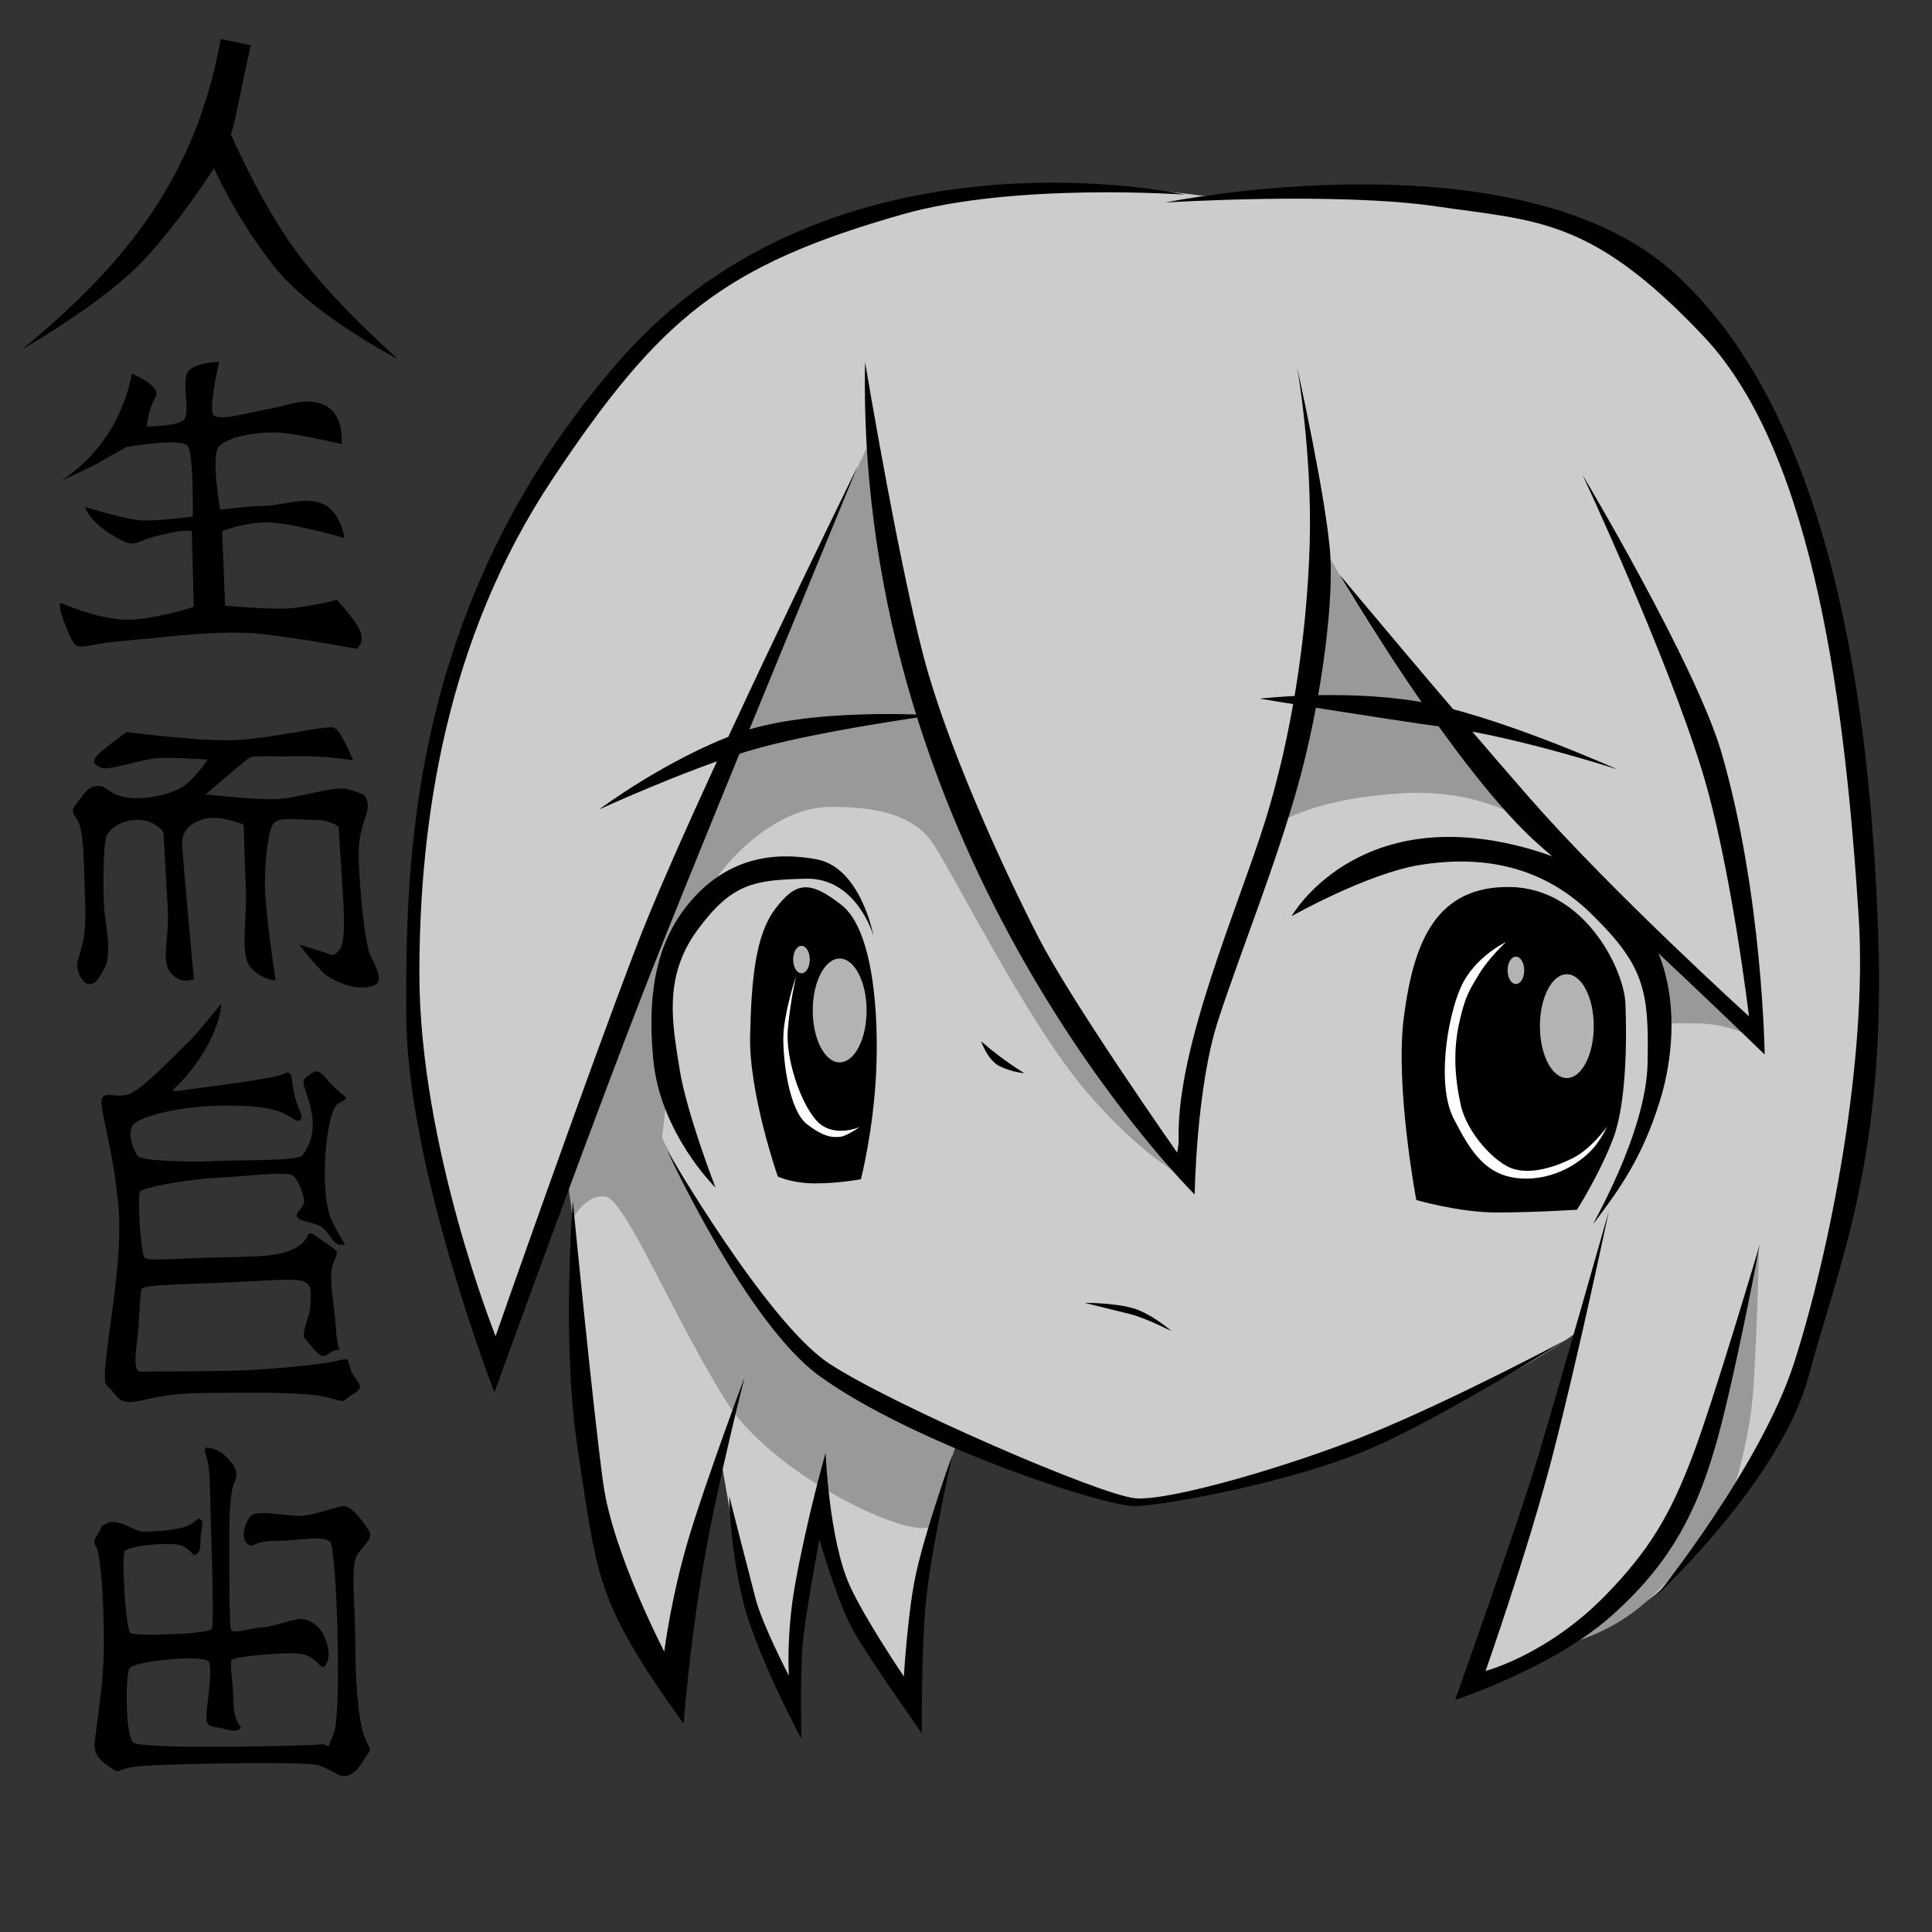 <?xml version="1.0" encoding="UTF-8" standalone="no"?>
<!-- Created with Inkscape (http://www.inkscape.org/) -->

<svg
   width="350mm"
   height="350mm"
   viewBox="0 0 350 350"
   version="1.1"
   id="svg842"
   inkscape:version="1.2.1 (9c6d41e410, 2022-07-14)"
   sodipodi:docname="image.svg"
   xmlns:inkscape="http://www.inkscape.org/namespaces/inkscape"
   xmlns:sodipodi="http://sodipodi.sourceforge.net/DTD/sodipodi-0.dtd"
   xmlns="http://www.w3.org/2000/svg"
   xmlns:svg="http://www.w3.org/2000/svg">
  <rect x="0" y="0" width="350" height="350" fill="#333333" stroke="none"/>
  <sodipodi:namedview
     id="namedview844"
     pagecolor="#ffffff"
     bordercolor="#000000"
     borderopacity="0.25"
     inkscape:showpageshadow="2"
     inkscape:pageopacity="0.0"
     inkscape:pagecheckerboard="0"
     inkscape:deskcolor="#d1d1d1"
     inkscape:document-units="mm"
     showgrid="false"
     inkscape:zoom="0.18641099"
     inkscape:cx="1400.132"
     inkscape:cy="949.51483"
     inkscape:window-width="2560"
     inkscape:window-height="1377"
     inkscape:window-x="-8"
     inkscape:window-y="-8"
     inkscape:window-maximized="1"
     inkscape:current-layer="layer4" />
  <defs
     id="defs839" />
  <g
     inkscape:label="圖層 1"
     inkscape:groupmode="layer"
     id="layer1"
     style="display:none;opacity:0.33"
     sodipodi:insensitive="true">
    <path
       style="fill:#4d4d4d;stroke-width:0;paint-order:markers fill stroke"
       id="path1199"
       d="m 51.138,124.672 c 1.963,4.116 3.738,8.319 5.465,12.538 2.178,4.893 3.165,10.178 4.269,15.386 1.262,6.166 1.894,12.431 2.336,18.701 0.256,4.261 0.681,8.497 1.603,12.668 2.035,7.212 6.256,13.53 10.497,19.614 4.498,5.77 9.597,11.047 14.913,16.063 2.162,2.05 4.433,3.989 6.951,5.589 2.237,1.421 4.157,2.396 6.649,3.778 2.945,1.47 5.955,2.805 8.928,4.217 2.651,1.106 5.275,2.27 7.937,3.35 3.162,1.122 6.37,2.116 9.582,3.087 2.535,0.74 5.111,1.295 7.71,1.75 0,0 -3.077,-2.319 -3.077,-2.319 v 0 c -2.59,-0.463 -5.155,-1.045 -7.681,-1.786 -3.214,-0.975 -6.434,-1.952 -9.58,-3.131 -2.65,-1.081 -5.272,-2.228 -7.904,-3.352 -2.967,-1.397 -5.96,-2.739 -8.893,-4.206 0.507,0.327 2.126,0.991 1.522,0.98 -0.635,-0.012 -1.093,-0.647 -1.632,-0.982 -2.562,-1.587 -4.888,-3.502 -7.079,-5.568 -5.355,-4.985 -10.472,-10.255 -14.994,-16.016 -4.254,-5.998 -8.47,-12.25 -10.434,-19.423 -0.91,-4.167 -1.353,-8.395 -1.678,-12.645 -0.501,-6.274 -1.104,-12.556 -2.303,-18.741 -1.114,-5.22 -2.053,-10.533 -4.23,-15.442 -1.709,-4.18 -3.486,-8.332 -5.291,-12.471 0,0 -3.587,-1.642 -3.587,-1.642 z" />
    <path
       style="fill:#4d4d4d;stroke-width:0;paint-order:markers fill stroke"
       id="path1201"
       d="m 149.137,246.467 c 4.56,-0.19 9.117,-0.368 13.617,-1.205 1.218,-0.226 2.422,-0.524 3.633,-0.786 6.683,-1.495 13.12,-3.837 19.359,-6.63 4.398,-2.175 8.798,-4.346 13.183,-6.548 4.552,-2.074 9.161,-4.016 13.709,-6.099 5.601,-2.866 10.881,-6.268 16.006,-9.901 3.498,-2.47 6.288,-5.679 8.923,-9.012 2.173,-2.876 4.29,-5.794 6.101,-8.912 1.079,-1.867 2.171,-3.731 3.442,-5.475 0,0 -3.353,-1.98 -3.353,-1.98 v 0 c -1.251,1.772 -2.367,3.637 -3.436,5.523 -1.779,3.113 -3.85,6.04 -6.006,8.902 -2.621,3.292 -5.427,6.443 -8.849,8.935 -5.07,3.672 -10.302,7.121 -15.954,9.848 -4.566,2.064 -9.181,4.017 -13.741,6.095 -4.378,2.19 -8.753,4.384 -13.138,6.56 -6.181,2.829 -12.597,5.139 -19.245,6.61 -1.215,0.25 -2.424,0.535 -3.645,0.751 -4.553,0.805 -9.165,0.956 -13.777,1.049 0,0 3.172,2.277 3.172,2.277 z" />
    <path
       style="fill:#4d4d4d;stroke-width:0;paint-order:markers fill stroke"
       id="path1203"
       d="m 45.459,197.277 c 1.311,-8.888 3.934,-17.532 6.341,-26.169 3.595,-12.358 6.813,-24.819 10.676,-37.097 1.736,-5.088 3.45,-10.191 5.454,-15.183 1.772,-4.414 3.743,-8.758 5.675,-13.103 3.217,-7.566 7.287,-14.7 11.556,-21.709 0.51,-0.788 1.021,-1.577 1.531,-2.365 0,0 -3.228,-1.883 -3.228,-1.883 v 0 c -0.501,0.798 -1.003,1.595 -1.504,2.393 -4.166,7.083 -8.266,14.227 -11.442,21.824 -1.944,4.349 -3.939,8.688 -5.679,13.125 -1.968,5.018 -3.658,10.141 -5.374,15.248 -1.454,4.621 -2.236,6.98 -3.548,11.645 -2.387,8.49 -4.473,17.066 -7.057,25.502 -2.468,8.602 -5.169,17.172 -6.883,25.965 0,0 3.481,1.805 3.481,1.805 z" />
    <path
       style="fill:#4d4d4d;stroke-width:0;paint-order:markers fill stroke"
       id="path1205"
       d="m 89.795,45.108 c 0.119,0.997 0.192,2 0.357,2.991 0.298,1.793 0.668,3.574 1.031,5.355 1.722,8.45 3.857,16.71 6.705,24.861 1.266,3.622 2.698,7.184 4.047,10.775 7.769,18.514 16.763,36.516 26.876,53.861 1.606,2.754 3.288,5.463 4.932,8.195 6.374,10.298 13.23,20.29 20.179,30.207 0.451,0.609 0.903,1.218 1.354,1.827 0,0 3.477,1.496 3.477,1.496 v 0 c -0.477,-0.616 -0.955,-1.233 -1.432,-1.849 -7.208,-9.933 -14.25,-20 -20.736,-30.423 -1.662,-2.737 -3.358,-5.454 -4.987,-8.211 -10.224,-17.306 -19.415,-35.243 -27.004,-53.865 -1.313,-3.569 -2.712,-7.109 -3.939,-10.708 -3.301,-9.684 -5.8,-19.717 -7.168,-29.866 -0.131,-0.975 -0.173,-1.961 -0.26,-2.941 0,0 -3.431,-1.705 -3.431,-1.705 z" />
    <path
       style="fill:#4d4d4d;stroke-width:0;paint-order:markers fill stroke"
       id="path1217"
       d="m 64.084,148.564 c 1.248,-3.049 3.484,-5.621 5.591,-8.113 1.72,-1.879 3.369,-3.867 5.429,-5.392 0.976,-0.723 1.671,-1.083 2.713,-1.681 2.275,-1.335 4.799,-1.882 7.364,-2.315 2.213,-0.294 4.45,-0.554 6.669,-0.217 0.742,0.214 0.879,0.215 1.558,0.558 0.226,0.114 0.877,0.504 0.656,0.382 -4.904,-2.706 -2.776,-1.662 -1.627,-0.592 0.923,0.922 1.559,2.055 2.218,3.167 0,0 3.575,1.586 3.575,1.586 v 0 c -0.67,-1.118 -1.272,-2.283 -2.161,-3.252 -1.961,-2.04 -4.618,-3.505 -7.352,-4.189 -2.242,-0.243 -4.492,0.003 -6.716,0.328 -2.596,0.463 -5.13,1.061 -7.418,2.445 -1.092,0.646 -1.703,0.968 -2.729,1.744 -2.061,1.56 -3.701,3.573 -5.435,5.47 -2.145,2.545 -4.406,5.133 -5.812,8.176 0,0 3.476,1.895 3.476,1.895 z" />
    <path
       style="fill:#4d4d4d;stroke-width:0;paint-order:markers fill stroke"
       id="path1219"
       d="m 181.814,135.968 c 1.692,-2.228 3.916,-3.952 6.336,-5.315 3.069,-1.633 6.386,-2.539 9.796,-3.098 3.779,-0.506 7.602,-0.488 11.407,-0.51 3.38,0.02 6.791,0.04 10.127,0.636 3.069,0.901 5.912,2.372 8.694,3.922 -0.597,-0.33 -1.129,-0.83 -1.792,-0.99 -0.527,-0.127 0.913,0.584 1.362,0.886 1.478,0.994 2.855,2.073 4.164,3.281 1.901,2.093 3.412,4.516 4.81,6.964 1.075,1.984 1.858,4.136 2.427,6.318 0.32,1.495 0.412,3.024 0.47,4.547 0,0 3.508,1.77 3.508,1.77 v 0 c -0.065,-1.55 -0.169,-3.101 -0.452,-4.628 -0.531,-2.22 -1.376,-4.39 -2.403,-6.424 -1.395,-2.475 -2.942,-4.894 -4.769,-7.073 -3.032,-2.902 -6.651,-5.039 -10.311,-7.062 -2.811,-1.547 -5.689,-3.021 -8.808,-3.845 -3.332,-0.518 -6.724,-0.527 -10.089,-0.527 -3.832,0.021 -7.684,-0.038 -11.485,0.531 -3.437,0.599 -6.787,1.538 -9.877,3.205 -2.454,1.408 -4.691,3.161 -6.477,5.377 0,0 3.365,2.035 3.365,2.035 z" />
    <path
       style="fill:#4d4d4d;stroke-width:0;paint-order:markers fill stroke"
       id="path1221"
       d="m 87.976,186.548 c -1.264,-4.195 -1.642,-8.584 -2.018,-12.928 -0.369,-4.76 -0.43,-9.535 -0.461,-14.306 -0.025,-2.622 -0.107,-5.252 0.387,-7.842 0.279,-1.465 0.553,-2.194 0.997,-3.599 0.858,-2.315 1.938,-4.525 3.639,-6.331 0.872,-0.828 0.413,-0.446 1.375,-1.147 0,0 -3.308,-2.094 -3.308,-2.094 v 0 c -0.99,0.752 -0.518,0.349 -1.414,1.209 -1.706,1.883 -2.785,4.143 -3.65,6.522 -0.445,1.426 -0.721,2.176 -1.012,3.66 -0.513,2.608 -0.444,5.252 -0.412,7.895 0.05,4.791 0.162,9.585 0.513,14.365 0.371,4.319 0.724,8.677 1.8,12.89 0,0 3.566,1.708 3.566,1.708 z" />
    <path
       style="fill:#4d4d4d;stroke-width:0;paint-order:markers fill stroke"
       id="path1223"
       d="m 96.71,134.846 c 0.788,5.156 1.186,10.357 1.506,15.56 0.329,5.947 0.434,11.903 0.467,17.858 0.004,3.376 -0.016,6.751 -0.045,10.127 -0.066,1.693 0.129,3.407 -0.21,5.076 -0.514,1.454 -2.156,1.807 -3.432,2.355 -1.171,0.471 -2.402,0.73 -3.64,0.946 0,0 3.209,2.244 3.209,2.244 v 0 c 1.255,-0.243 2.501,-0.53 3.689,-1.015 1.414,-0.587 3.098,-1.074 3.641,-2.672 0.361,-1.701 0.178,-3.439 0.209,-5.167 -0.017,-3.397 -0.031,-6.795 -0.074,-10.192 -0.068,-5.976 -0.167,-11.952 -0.543,-17.918 -0.306,-5.168 -0.639,-10.334 -1.245,-15.476 0,0 -3.532,-1.727 -3.532,-1.727 z" />
    <path
       style="fill:#4d4d4d;stroke-width:0;paint-order:markers fill stroke"
       id="path1225"
       d="m 207.293,189.914 c -1.718,-4.809 -2.41,-9.884 -3.004,-14.929 -0.494,-5.656 -0.967,-11.347 -0.743,-17.028 0.132,-1.969 0.219,-3.964 0.772,-5.874 0.624,-2.157 1.629,-4.142 2.664,-6.121 1.566,-2.708 3.44,-5.219 5.7,-7.383 2.165,-1.671 4.809,-2.5 7.404,-3.247 0.388,-0.085 0.777,-0.17 1.165,-0.255 0,0 -3.196,-2.215 -3.196,-2.215 v 0 c -0.392,0.092 -0.784,0.185 -1.177,0.277 -2.636,0.803 -5.318,1.662 -7.501,3.406 -2.275,2.204 -4.129,4.777 -5.686,7.534 -1.045,1.996 -2.088,4.025 -2.741,6.194 -0.58,1.929 -0.641,3.953 -0.784,5.944 -0.21,5.718 0.373,11.445 0.835,17.138 0.561,5.025 1.207,10.057 2.715,14.903 0,0 3.576,1.654 3.576,1.654 z" />
    <path
       style="fill:#4d4d4d;stroke-width:0;paint-order:markers fill stroke"
       id="path1227"
       d="m 231.591,141.781 c 0.598,6.48 1.68,12.905 2.683,19.332 1.105,7.271 1.842,14.591 2.235,21.934 0.043,2.623 -0.134,4.93 -1.941,6.929 -1.011,1.019 -2.304,1.574 -3.649,1.999 -2.717,0.882 -5.504,1.398 -8.334,1.738 -3.318,0.327 -6.657,0.352 -9.988,0.369 -2.193,-0.002 -3.941,-0.496 -5.803,-1.608 0.896,0.517 1.793,1.034 2.689,1.55 0,0 -3.667,-1.408 -3.667,-1.408 v 0 c 1.342,0.775 2.685,1.55 4.027,2.325 1.825,0.999 3.793,1.464 5.884,1.411 3.335,-0.042 6.677,-0.08 9.998,-0.416 2.861,-0.359 5.682,-0.903 8.442,-1.754 1.401,-0.472 2.731,-1.078 3.76,-2.177 1.89,-2.211 2.028,-4.417 1.953,-7.266 -0.505,-7.382 -1.332,-14.734 -2.403,-22.055 -0.976,-6.345 -1.985,-12.7 -2.375,-19.114 0,0 -3.509,-1.788 -3.509,-1.788 z" />
    <path
       style="fill:#4d4d4d;stroke-width:0;paint-order:markers fill stroke"
       id="path1229"
       d="m 161.34,185.588 c 0.155,-3.883 0.787,-7.737 1.462,-11.559 1.392,-6.035 2.432,-12.154 4.01,-18.146 0.404,-1.534 0.871,-3.051 1.306,-4.576 2.372,-8.336 5.005,-16.592 7.609,-24.857 1.563,-5.234 3.277,-10.421 4.392,-15.773 1.17,-6.053 1.776,-12.181 2.214,-18.323 0.375,-6.323 0.447,-12.658 0.503,-18.99 0.011,-4.692 0.078,-9.385 -0.04,-14.075 -0.151,-3.922 -0.902,-7.788 -1.784,-11.603 -0.629,-2.434 -1.421,-4.82 -2.213,-7.204 0,0 -3.482,-1.633 -3.482,-1.633 v 0 c 0.816,2.372 1.623,4.747 2.245,7.179 0.897,3.796 1.658,7.645 1.85,11.55 0.144,4.693 0.045,9.39 0.087,14.085 -0.012,6.335 -0.054,12.673 -0.436,18.998 -0.425,6.117 -1.08,12.212 -2.278,18.232 -1.107,5.349 -2.735,10.558 -4.273,15.796 -2.542,8.294 -5.104,16.583 -7.517,24.916 -0.441,1.527 -0.909,3.047 -1.324,4.582 -1.615,5.973 -2.751,12.063 -4.183,18.08 -0.705,3.817 -1.33,7.658 -1.672,11.527 0,0 3.524,1.796 3.524,1.796 z" />
    <path
       style="fill:#4d4d4d;stroke-width:0;paint-order:markers fill stroke"
       id="path1231"
       d="m 180.697,74.454 c 1.063,3.248 2.848,6.163 4.628,9.055 1.691,2.748 3.63,5.759 5.504,8.391 0.966,1.356 1.99,2.669 2.986,4.004 6.797,8.68 15.001,16.111 23.363,23.242 3.002,2.621 6.181,5.023 9.396,7.373 0,0 3.505,1.388 3.505,1.388 v 0 c -3.272,-2.366 -6.511,-4.781 -9.574,-7.415 -8.416,-7.081 -16.657,-14.484 -23.443,-23.188 -0.996,-1.33 -2.021,-2.638 -2.989,-3.989 -1.971,-2.751 -3.727,-5.464 -5.484,-8.357 -1.711,-2.817 -2.478,-4.049 -3.688,-6.916 -0.264,-0.624 -0.451,-1.278 -0.677,-1.917 0,0 -3.525,-1.671 -3.525,-1.671 z" />
    <path
       style="fill:#4d4d4d;stroke-width:0;paint-order:markers fill stroke"
       id="path1233"
       d="m 230.94,130.138 c 6.358,6.416 12.142,13.358 17.786,20.402 2.434,3.115 4.79,6.287 7.12,9.48 0,0 3.389,1.464 3.389,1.464 v 0 c -2.388,-3.215 -4.803,-6.41 -7.273,-9.562 -5.583,-6.936 -11.294,-13.767 -17.377,-20.274 0,0 -3.644,-1.51 -3.644,-1.51 z" />
    <path
       style="fill:#4d4d4d;stroke-width:0;paint-order:markers fill stroke"
       id="path1235"
       d="m 263.713,167.082 c -0.134,-4.727 -0.849,-9.415 -1.301,-14.119 -0.676,-6.699 -1.552,-13.375 -2.555,-20.033 -1.176,-7.123 -3.033,-14.109 -5.037,-21.037 -0.301,-0.991 -0.611,-1.98 -0.904,-2.974 -0.397,-1.349 -1.367,-4.864 -1.768,-6.173 -1.167,-3.809 -2.537,-7.517 -3.992,-11.224 -3,-7.257 -6.451,-14.315 -10.03,-21.3 -1.477,-2.886 -2.959,-5.769 -4.463,-8.64 0,0 -3.393,-1.527 -3.393,-1.527 v 0 c 1.525,2.878 3.038,5.761 4.521,8.661 3.572,6.997 7.105,14.023 10.099,21.292 1.432,3.685 2.78,7.367 3.922,11.154 0.614,2.036 1.148,4.133 1.751,6.173 0.294,0.996 0.613,1.985 0.919,2.977 2.074,6.898 3.899,13.875 5.059,20.992 1.012,6.648 1.912,13.314 2.555,20.009 0.426,4.648 1.151,9.298 1.089,13.972 0,0 3.529,1.798 3.529,1.798 z" />
    <path
       style="fill:#4d4d4d;stroke-width:0;paint-order:markers fill stroke"
       id="path1237"
       d="m 239.615,151.193 c 0.009,0.413 0.043,0.827 0.028,1.24 -0.136,3.74 -0.754,7.465 -1.3,11.16 -0.797,5.391 -0.984,6.373 -1.897,11.926 -1.945,11.188 -4.2,22.34 -7.116,33.319 -0.641,2.413 -1.343,4.808 -2.014,7.213 -3.208,11.041 -7.158,21.855 -11.95,32.304 -1.742,3.957 -3.933,7.683 -6.698,11.006 -0.238,0.264 -0.476,0.529 -0.715,0.793 0,0 3.338,2.017 3.338,2.017 v 0 c 0.236,-0.272 0.471,-0.544 0.707,-0.816 2.713,-3.405 4.845,-7.201 6.544,-11.209 4.628,-10.558 8.392,-21.467 11.675,-32.515 0.689,-2.398 1.414,-4.787 2.066,-7.195 2.97,-10.972 5.129,-22.146 7.171,-33.32 0.962,-5.5 1.924,-11 2.783,-16.517 0.301,-1.934 0.695,-4.393 0.869,-6.401 0.035,-0.402 0.019,-0.808 0.028,-1.211 0,0 -3.519,-1.793 -3.519,-1.793 z" />
    <path
       style="fill:#4d4d4d;stroke-width:0;paint-order:markers fill stroke"
       id="path1239"
       d="m 209.04,279.871 c 5.651,-2.566 10.643,-6.343 15.559,-10.079 1.051,-0.816 2.13,-1.596 3.153,-2.447 2.239,-1.862 4.161,-3.759 6.27,-5.764 3.056,-2.905 6.109,-5.802 9.092,-8.783 4.199,-4.576 8.145,-9.463 11.144,-14.926 0.528,-0.961 0.986,-1.96 1.478,-2.94 2.522,-6.08 4.218,-12.468 5.744,-18.859 0.643,-2.457 1.049,-4.963 1.453,-7.467 0,0 -3.342,-1.768 -3.342,-1.768 v 0 c -0.378,2.504 -0.774,5.007 -1.394,7.466 -1.483,6.376 -3.115,12.757 -5.671,18.8 -0.488,0.973 -0.944,1.962 -1.464,2.918 -2.965,5.445 -6.831,10.352 -11.037,14.884 -2.971,2.987 -6.007,5.891 -9.067,8.787 -2.325,2.2 -3.821,3.679 -6.278,5.718 -1.02,0.847 -2.089,1.635 -3.133,2.453 -4.937,3.721 -9.978,7.51 -15.769,9.807 0,0 3.262,2.2 3.262,2.2 z" />
    <path
       style="fill:#4d4d4d;stroke-width:0;paint-order:markers fill stroke"
       id="path1249"
       d="m 33.417,220.198 c -2.621,-4.93 -4.564,-10.179 -6.413,-15.435 -2.152,-5.519 -3.452,-11.291 -4.596,-17.086 -1.228,-7.366 -1.478,-14.843 -1.649,-22.293 -0.106,-6.695 -0.079,-13.39 -0.06,-20.086 0.002,-1.037 0.006,-2.074 0.005,-3.11 -0.002,-3.457 -0.057,-3.588 0.104,-7.097 0.168,-3.652 0.529,-7.289 0.859,-10.928 0.479,-6.526 1.942,-12.904 3.711,-19.184 1.844,-6.931 4.34,-13.661 7.061,-20.288 3,-6.638 5.9,-13.33 9.159,-19.847 3.143,-6.471 7.366,-12.273 11.716,-17.966 4.261,-5.446 8.749,-10.709 13.817,-15.419 4.602,-4.152 9.858,-7.46 15.141,-10.66 5.747,-3.397 11.668,-6.46 17.783,-9.134 6.122,-2.653 12.623,-4.113 19.185,-5.15 4.874,-0.723 9.802,-0.855 14.72,-0.915 3.789,-0.024 7.578,0.018 11.367,0.036 2.911,-0.175 5.726,0.294 8.533,1.011 2.427,0.767 4.79,1.72 7.154,2.659 0.949,0.414 1.899,0.818 2.836,1.258 0,0 -3.063,-2.435 -3.063,-2.435 v 0 c -0.937,-0.424 -1.882,-0.829 -2.831,-1.227 -2.357,-0.938 -4.72,-1.877 -7.155,-2.594 -2.832,-0.687 -5.666,-1.131 -8.591,-0.939 -3.769,-0.011 -7.537,-0.015 -11.306,0.016 -4.915,0.058 -9.837,0.218 -14.702,0.997 -6.564,1.093 -13.08,2.54 -19.189,5.259 -2.757,1.196 -3.92,1.658 -6.583,2.977 -3.839,1.902 -7.532,4.09 -11.274,6.168 -5.29,3.231 -10.584,6.539 -15.192,10.718 -5.04,4.76 -9.5,10.066 -13.783,15.512 -2.304,3.022 -4.662,6.031 -6.752,9.208 -1.856,2.823 -3.452,5.819 -5.02,8.806 -3.235,6.538 -6.158,13.229 -9.178,19.867 -2.702,6.648 -5.215,13.386 -7.088,20.321 -1.782,6.304 -3.306,12.692 -3.727,19.253 -0.621,7.034 -1.221,14.074 -1.021,21.145 -3.17e-4,6.706 -0.014,13.412 0.1,20.116 0.172,7.463 0.458,14.943 1.59,22.333 1.12,5.812 2.352,11.614 4.559,17.128 1.846,5.222 3.757,10.433 6.212,15.406 0,0 3.562,1.6 3.562,1.6 z" />
    <path
       style="fill:#4d4d4d;stroke-width:0;paint-order:markers fill stroke"
       id="path1251"
       d="m 155.746,12.275 c 5.398,-1.675 10.905,-2.94 16.457,-3.979 4.793,-1.018 9.666,-1.378 14.55,-1.569 3.158,-0.012 6.333,-0.275 9.486,0.007 2.348,0.21 3.172,0.437 5.494,0.896 4.982,1.077 9.857,2.58 14.618,4.392 4.537,1.931 8.923,4.19 13.229,6.587 -0.483,-0.274 -1.866,-1.188 -1.448,-0.823 0.511,0.447 1.158,0.708 1.732,1.071 0.56,0.354 1.115,0.715 1.669,1.078 1.906,1.246 3.763,2.555 5.615,3.88 4.147,2.927 8.037,6.191 11.8,9.592 3.218,2.901 5.4,6.62 7.492,10.359 2.916,5.521 5.217,11.334 7.235,17.233 1.697,5.462 3.293,10.951 4.785,16.472 1.876,7.368 3.095,14.881 4.007,22.422 0.85,7.852 1.17,15.746 1.337,23.638 0.099,5.846 0.045,11.693 0.041,17.54 0.038,6.363 0.009,12.727 -0.003,19.09 0.003,3.986 -0.022,7.985 -0.529,11.945 -0.292,2.285 -0.802,4.968 -1.208,7.237 -0.99,5.15 -2.071,10.316 -3.853,15.259 -0.452,1.347 -0.978,2.667 -1.486,3.993 0,0 3.399,1.888 3.399,1.888 v 0 c 0.487,-1.34 0.995,-2.672 1.436,-4.028 1.726,-4.999 2.755,-10.204 3.736,-15.391 0.273,-1.537 1.031,-5.721 1.244,-7.248 0.553,-3.964 0.616,-7.968 0.576,-11.964 -0.006,-6.358 -0.026,-12.717 0.031,-19.075 0.013,-5.86 -0.014,-11.719 -0.098,-17.578 -0.17,-7.923 -0.616,-15.836 -1.427,-23.721 -0.827,-7.57 -1.994,-15.048 -3.903,-22.43 -1.44,-5.519 -2.957,-11.016 -4.683,-16.454 -2.048,-5.908 -4.391,-11.718 -7.222,-17.298 -2.043,-3.776 -4.182,-7.528 -7.394,-10.453 -3.77,-3.415 -7.668,-6.691 -11.815,-9.643 -4.498,-3.254 -9.109,-6.348 -14.014,-8.968 -4.312,-2.383 -8.705,-4.627 -13.251,-6.534 -4.765,-1.789 -9.643,-3.269 -14.628,-4.319 -2.339,-0.445 -3.187,-0.669 -5.553,-0.871 -3.162,-0.269 -6.345,-0.013 -9.51,0.016 -4.889,0.209 -9.764,0.572 -14.555,1.633 -5.59,1.086 -11.121,2.425 -16.612,3.934 0,0 3.222,2.186 3.222,2.186 z" />
    <path
       style="fill:#4d4d4d;stroke-width:0;paint-order:markers fill stroke"
       id="path1253"
       d="m 247.026,260.209 c 1.557,-1.198 3.231,-2.248 4.761,-3.482 1.416,-1.142 1.962,-1.727 3.302,-3.015 3.542,-4.015 6.003,-8.832 8.646,-13.455 1.862,-3.533 3.636,-7.111 5.281,-10.751 1.843,-4.127 3.333,-8.396 5.137,-12.54 1.729,-3.502 2.806,-7.237 3.568,-11.052 0.407,-2.291 0.226,-1.158 0.547,-3.399 0,0 -3.401,-1.793 -3.401,-1.793 v 0 c -0.302,2.233 -0.131,1.103 -0.518,3.389 -0.764,3.791 -1.802,7.503 -3.499,10.998 -1.794,4.146 -3.303,8.405 -5.144,12.53 -1.638,3.631 -3.465,7.168 -5.263,10.722 -2.571,4.621 -4.964,9.447 -8.571,13.368 -2.527,2.368 -5.22,4.508 -8.164,6.342 0,0 3.318,2.138 3.318,2.138 z" />
    <path
       style="fill:#4d4d4d;stroke-width:0;paint-order:markers fill stroke"
       id="path1255"
       d="m 123.964,164.757 c 0.818,-0.011 1.635,-0.011 2.453,-0.015 0,0 -3.164,-2.299 -3.164,-2.299 v 0 c -0.831,-0.003 -1.662,-0.003 -2.493,-0.015 0,0 3.204,2.328 3.204,2.328 z" />
    <path
       style="fill:#4d4d4d;stroke-width:0;paint-order:markers fill stroke"
       id="path1257"
       d="m 64.838,115.885 c 0.245,-0.289 0.435,-0.636 0.735,-0.867 1.377,-1.055 3.795,-2.193 5.251,-2.885 2.623,-1.246 4.547,-2.093 7.313,-3.048 1.31,-0.452 2.649,-0.819 3.973,-1.228 6.216,-1.706 12.643,-2.45 19.063,-2.82 0.584,-0.021 1.169,-0.041 1.753,-0.062 0,0 -3.114,-2.243 -3.114,-2.243 v 0 c -0.58,0.028 -1.16,0.056 -1.74,0.083 -6.381,0.484 -12.768,1.298 -18.947,3.007 -1.33,0.415 -2.673,0.789 -3.99,1.244 -2.939,1.015 -4.586,1.753 -7.377,3.044 -1.528,0.707 -4.06,1.846 -5.517,2.894 -0.316,0.227 -0.523,0.576 -0.785,0.865 0,0 3.382,2.015 3.382,2.015 z" />
    <path
       style="fill:#4d4d4d;stroke-width:0;paint-order:markers fill stroke"
       id="path1259"
       d="m 176.189,101.498 c 8.659,-0.406 17.275,0.62 25.791,2.087 6.173,1.067 12.048,3.253 18.005,5.112 0.558,0.184 1.116,0.369 1.674,0.553 0,0 -3.032,-2.352 -3.032,-2.352 v 0 c -0.549,-0.175 -1.099,-0.351 -1.648,-0.526 -5.907,-1.814 -11.739,-3.938 -17.862,-4.942 -6.337,-1.048 -12.711,-1.887 -19.137,-2.139 -1.274,-0.05 -2.549,-0.009 -3.824,-0.021 -1.03,-0.009 -2.06,-0.028 -3.09,-0.042 0,0 3.123,2.269 3.123,2.269 z" />
    <path
       style="fill:#4d4d4d;stroke-width:0;paint-order:markers fill stroke"
       id="path1261"
       d="m 144.759,211.493 c 2.435,0.163 4.803,0.856 7.172,1.417 1.746,0.357 0.885,0.191 2.581,0.5 0,0 -3.099,-2.339 -3.099,-2.339 v 0 c -1.683,-0.313 -0.828,-0.143 -2.565,-0.512 -2.398,-0.562 -4.789,-1.241 -7.255,-1.41 0,0 3.165,2.344 3.165,2.344 z" />
    <path
       style="fill:#4d4d4d;stroke-width:0;paint-order:markers fill stroke"
       id="path1263"
       d="m 45.913,183.309 c 0.123,5.047 0.11,10.096 0.112,15.144 0.108,5.165 -0.215,10.347 0.114,15.507 0.067,1.051 0.187,2.099 0.281,3.148 0.17,1.062 0.265,2.139 0.511,3.186 1.392,5.925 4.019,11.466 6.688,16.897 3.045,6.197 3.754,7.303 7.054,13.251 4.313,7.372 9.682,13.819 15.34,20.163 0,0 3.217,1.353 3.217,1.353 v 0 c -1.23,-1.36 -2.492,-2.691 -3.69,-4.079 -4.355,-5.045 -8.399,-10.366 -11.838,-16.083 -3.236,-5.774 -4.147,-7.205 -7.076,-13.234 -2.601,-5.356 -5.049,-10.81 -6.373,-16.642 -0.236,-1.041 -0.345,-2.107 -0.518,-3.16 -0.097,-1.044 -0.223,-2.085 -0.291,-3.131 -0.336,-5.156 0.007,-10.337 -0.127,-15.498 0.002,-5.01 -0.012,-10.021 0.112,-15.03 0,0 -3.519,-1.793 -3.519,-1.793 z" />
    <path
       style="fill:#4d4d4d;stroke-width:0;paint-order:markers fill stroke"
       id="path1265"
       d="m 89.521,278.225 c -0.633,-3.973 -1.002,-7.973 -1.242,-11.987 -0.287,-6.266 -0.317,-12.542 -0.316,-18.814 -0.004,-4.028 0.052,-8.055 0.068,-12.082 -0.104,-2.614 0.295,-5.183 0.942,-7.704 0.479,-1.595 0.923,-3.205 1.575,-4.741 0,0 -3.426,-1.92 -3.426,-1.92 v 0 c -0.64,1.563 -1.081,3.195 -1.566,4.81 -0.646,2.554 -1.09,5.149 -0.97,7.798 0.007,4.051 0.053,8.102 0.069,12.154 0.042,6.27 0.035,12.542 0.264,18.809 0.207,3.989 0.564,7.959 1.078,11.92 0,0 3.525,1.756 3.525,1.756 z" />
    <path
       style="fill:#4d4d4d;stroke-width:0;paint-order:markers fill stroke"
       id="path1269"
       d="m 85.42,238.231 c 3.253,9.535 8.653,18.117 13.814,26.702 0.919,1.484 1.838,2.969 2.757,4.453 0,0 3.211,1.416 3.211,1.416 v 0 c -0.944,-1.494 -1.889,-2.987 -2.833,-4.481 -5.128,-8.439 -10.469,-16.939 -13.439,-26.429 0,0 -3.51,-1.661 -3.51,-1.661 z" />
    <path
       style="fill:#4d4d4d;stroke-width:0;paint-order:markers fill stroke"
       id="path1273"
       d="m 110.649,274.728 c -0.092,-3.926 -0.112,-7.848 0.13,-11.768 0.513,-4.862 1.645,-9.639 2.566,-14.436 0.651,-3.367 0.937,-6.789 1.168,-10.206 0,0 -3.417,-1.767 -3.417,-1.767 v 0 c -0.177,3.415 -0.446,6.831 -1.079,10.197 -0.468,2.496 -0.977,4.983 -1.463,7.476 -0.098,0.502 -0.831,4.254 -0.912,4.805 -0.106,0.726 -0.151,1.46 -0.227,2.19 -0.247,3.904 -0.222,7.81 -0.276,11.72 0,0 3.509,1.788 3.509,1.788 z" />
  </g>
  <g
     inkscape:groupmode="layer"
     id="layer3"
     inkscape:label="圖層 3"
     style="fill:#cccccc"
     sodipodi:insensitive="true">
    <path
       style="fill:#cccccc;stroke-width:0;paint-order:markers fill stroke"
       d="m 89.419,245.194 c 0,0 -16.323,-40.097 -14.194,-79.484 2.129,-39.387 16.855,-77.177 40.629,-103.081 23.774,-25.903 65.823,-28.387 75.403,-28.919 9.581,-0.532 26.79,1.774 26.79,1.774 0,0 47.194,-4.258 69.371,5.855 22.177,10.113 42.226,36.548 49.855,100.774 7.629,64.226 -10.468,105.032 -14.194,113.726 -3.726,8.694 -15.613,25.194 -21.823,31.758 -6.21,6.565 -34.774,18.274 -34.774,18.274 0,0 7.806,-20.758 10.468,-30.694 2.661,-9.935 9.226,-34.242 9.226,-34.242 0,0 -10.29,8.339 -37.081,19.516 -26.79,11.177 -39.742,11.71 -42.758,11.71 -3.016,0 -12.065,-3.194 -16.677,-4.613 -4.613,-1.419 -16.677,-7.097 -16.677,-7.097 0,0 -4.613,18.274 -5.855,25.548 -1.242,7.274 -1.774,23.597 -1.774,23.597 0,0 -9.403,-12.952 -11.71,-19.161 -2.306,-6.21 -4.968,-16.5 -4.968,-16.5 0,0 -3.548,9.581 -3.726,16.145 -0.177,6.564 -0.887,18.097 -0.887,18.097 0,0 -6.21,-11.355 -8.161,-17.387 -1.952,-6.032 -5.5,-27.677 -5.5,-27.677 0,0 -2.839,10.113 -4.968,19.871 -2.129,9.758 -2.839,22.177 -2.839,22.177 0,0 -12.952,-18.097 -14.194,-28.742 -1.242,-10.645 -5.5,-65.645 -5.5,-65.645 z"
       id="path453"
       sodipodi:nodetypes="cssscsssscscssscscscscscscscc" />
    <path
       style="fill:#999999;stroke-width:0;paint-order:markers fill stroke"
       d="m 121.177,195.516 -1.242,10.645 c 0,0 16.323,32.113 26.435,40.452 10.113,8.339 27.145,14.194 27.145,14.194 0,0 -3.371,9.935 -4.258,14.903 -0.887,4.968 -28.387,-7.452 -37.435,-21.468 -9.048,-14.016 -18.452,-36.726 -22,-37.435 -3.548,-0.71 -6.032,3.903 -6.032,3.903 l -1.065,-7.452 c 0,0 18.806,-50.21 23.065,-62.097 4.258,-11.887 32.29,-72.387 32.29,-72.387 0,0 11.355,55.355 15.613,66.532 4.258,11.177 36.903,62.452 40.274,66.71 3.371,4.258 1.242,1.597 1.242,1.597 0,0 -7.806,-3.371 -18.629,-16.145 -10.823,-12.774 -24.484,-40.452 -27.855,-45.065 -3.371,-4.613 -9.758,-6.387 -18.806,-6.21 -9.048,0.177 -19.161,9.403 -22.887,17.565 -3.726,8.161 -6.742,11.71 -7.097,18.274 -0.355,6.565 1.242,13.484 1.242,13.484 z"
       id="path875" />
    <path
       style="fill:#999999;stroke-width:0;paint-order:markers fill stroke"
       d="m 231,149.565 c 0,0 4.081,-12.952 5.145,-20.581 1.065,-7.629 3.194,-30.694 3.194,-30.694 0,0 14.548,26.79 24.484,34.597 9.935,7.806 16.5,18.452 16.5,18.452 0,0 -9.403,-8.694 -26.435,-7.629 -17.032,1.065 -22.887,5.855 -22.887,5.855 z"
       id="path877" />
    <path
       style="fill:#999999;stroke-width:0;paint-order:markers fill stroke"
       d="m 294.161,165 25.194,24.129 c 0,0 -4.436,-3.548 -11.532,-3.726 -7.097,-0.177 -7.452,0.355 -7.452,0.355 0,0 1.774,-5.323 -0.71,-10.468 -2.484,-5.145 -5.5,-10.29 -5.5,-10.29 z"
       id="path879" />
    <path
       style="fill:#999999;stroke-width:0;paint-order:markers fill stroke"
       d="m 281.387,298.242 c 0,0 7.097,-0.71 14.548,-6.21 7.452,-5.5 17.21,-19.161 17.21,-19.161 0,0 3.726,-10.823 4.436,-20.581 0.71,-9.758 1.065,-25.548 1.065,-25.548 0,0 -7.984,31.581 -10.823,39.032 -2.839,7.452 -6.919,15.435 -11,20.048 -4.081,4.613 -15.435,12.419 -15.435,12.419 z"
       id="path881" />
  </g>
  <g
     inkscape:groupmode="layer"
     id="layer2"
     inkscape:label="圖層 2"
     style="display:inline;fill:#000000"
     transform="translate(59.613,20.935)"
     sodipodi:insensitive="true">
    <path
       style="opacity:1;fill:#000000;stroke-width:0;paint-order:markers fill stroke"
       d="M 97.102,44.662 C 95.345,134.989 156.818,195.458 156.818,195.458 c 0,0 0.251,-19.32 4.265,-31.615 4.015,-12.295 10.538,-28.353 14.553,-42.905 3.916,-14.197 6.273,-31.364 5.771,-40.898 -0.502,-9.535 -6.022,-34.375 -6.022,-34.375 0,0 2.76,15.556 2.258,32.116 -0.502,16.56 -3.262,34.625 -8.029,49.931 -4.767,15.305 -16.054,40.858 -15.703,57.502 0.032,1.514 -0.281,2.642 -0.281,2.642 0,0 -19.143,-27.276 -25.164,-39.068 -6.022,-11.793 -15.055,-31.364 -19.822,-47.422 C 103.876,85.309 97.102,44.662 97.102,44.662 Z"
       id="path408"
       sodipodi:nodetypes="ccssscssscssc" />
    <path
       style="opacity:1;fill:#000000;stroke-width:0;paint-order:markers fill stroke"
       d="m 155.039,14.33 c 0,0 -63.694,-14.194 -102.371,29.984 -38.677,44.177 -38.794,91.955 -38.677,118.871 0.119,27.293 15.968,68.129 15.968,68.129 0,0 19.339,-53.581 30.339,-81.081 11,-27.5 35.484,-86.758 35.484,-86.758 0,0 -30.516,62.097 -39.919,86.581 -9.403,24.484 -25.695,71.066 -25.695,71.066 0,0 -13.847,-34.593 -13.808,-65.866 0.034,-27.42 4.792,-60.362 24.111,-89.396 19.389,-29.139 30.932,-38.731 63.473,-47.982 20.349,-5.785 51.097,-3.548 51.097,-3.548 z"
       id="path506"
       sodipodi:nodetypes="csscscscsssc" />
    <path
       style="opacity:1;fill:#000000;stroke-width:0;paint-order:markers fill stroke"
       d="m 174.382,145.025 c 0,0 11.793,-20.825 42.655,-12.295 30.862,8.531 27.349,35.127 24.087,45.665 -3.262,10.538 -7.353,16.081 -12.044,22.331 -0.892,1.188 9.535,-16.058 9.785,-29.105 0.251,-13.047 -0.502,-17.564 -10.287,-27.098 -9.785,-9.535 -21.327,-10.287 -30.862,-8.782 -9.535,1.505 -23.335,9.284 -23.335,9.284 z"
       id="path508"
       sodipodi:nodetypes="cssssssc" />
    <path
       style="opacity:1;fill:#000000;stroke-width:0;paint-order:markers fill stroke"
       d="m 196.963,196.462 c 0,0 -3.885,-20.567 -2.258,-33.12 1.756,-13.549 5.771,-23.836 19.32,-23.585 13.549,0.251 20.575,15.055 20.825,21.076 0.251,6.022 0.251,18.065 -2.258,24.589 -2.509,6.524 -6.524,12.796 -6.524,12.796 0,0 -7.778,0.502 -14.553,0.502 -6.775,0 -14.553,-2.258 -14.553,-2.258 z"
       id="path510"
       sodipodi:nodetypes="csssscsc" />
    <path
       style="opacity:1;fill:#000000;stroke-width:0;paint-order:markers fill stroke"
       d="m 70.004,194.203 c 0,0 -10.036,-9.785 -11.291,-23.335 -1.255,-13.549 1.255,-22.582 7.527,-29.356 6.273,-6.775 14.051,-8.28 22.08,-6.775 8.029,1.505 10.287,13.8 10.287,13.8 0,0 -3.011,-10.538 -12.295,-10.287 -9.284,0.251 -13.298,0.753 -19.571,9.284 -6.273,8.531 -4.516,17.062 -3.262,25.091 1.255,8.029 6.524,21.578 6.524,21.578 z"
       id="path512" />
    <path
       style="opacity:1;fill:#000000;stroke-width:0;paint-order:markers fill stroke"
       d="m 81.294,192.196 c 0,0 -5.269,-15.055 -5.018,-25.593 0.251,-10.538 1.051,-18.212 4.516,-22.833 3.764,-5.018 6.273,-5.269 12.044,-0.753 5.771,4.516 6.775,19.822 6.273,30.36 -0.502,10.538 -2.76,19.32 -2.76,19.32 0,0 -4.015,0.753 -8.28,0.753 -4.265,0 -6.775,-1.255 -6.775,-1.255 z"
       id="path514"
       sodipodi:nodetypes="csssscsc" />
    <path
       style="opacity:1;fill:#000000;stroke-width:0;paint-order:markers fill stroke"
       d="m 61.222,187.429 c 0,0 14.322,31.241 27.6,40.898 16.56,12.044 51.687,23.836 57.458,23.585 5.771,-0.251 28.765,-4.465 42.655,-10.538 13.172,-5.759 35.127,-19.571 35.127,-19.571 0,0 -20.332,10.854 -35.629,17.062 -14.198,5.762 -36.055,12.135 -42.327,11.633 -6.273,-0.502 -44.243,-16.99 -55.527,-24.429 -11.33,-7.469 -29.356,-38.64 -29.356,-38.64 z"
       id="path554"
       sodipodi:nodetypes="cssscsssc" />
    <path
       style="opacity:1;fill:#000000;stroke-width:0;paint-order:markers fill stroke"
       d="m 183.072,83.169 c 0,0 21.29,36.194 36.548,49.323 15.258,13.129 40.452,37.613 40.452,37.613 0,0 -0.355,-28.919 -7.806,-54.645 -4.573,-15.789 -25.194,-50.387 -25.194,-50.387 0,0 15.081,32.29 21.645,53.581 5.228,16.954 8.516,44.532 8.516,44.532 0,0 -24.839,-22.532 -39.742,-39.565 -14.903,-17.032 -34.419,-40.452 -34.419,-40.452 z"
       id="path556"
       sodipodi:nodetypes="cscscscsc" />
    <path
       style="opacity:1;fill:#000000;stroke-width:0;paint-order:markers fill stroke"
       d="m 151.491,15.749 c 0,0 64.226,-13.129 92.613,13.129 28.387,26.258 35.129,78.419 36.548,119.581 1.419,41.161 -7.629,61.032 -12.597,79.839 -4.968,18.806 -27.5,39.742 -27.5,39.742 0,0 18.837,-23.396 24.839,-42.048 6.565,-20.403 13.359,-55.142 11.71,-80.903 -2.306,-36.016 -7.629,-83.387 -28.032,-105.032 -20.403,-21.645 -30.339,-20.935 -48.435,-23.597 -18.097,-2.661 -49.145,-0.71 -49.145,-0.71 z"
       id="path558"
       sodipodi:nodetypes="cssscssssc" />
    <path
       style="opacity:1;fill:#000000;stroke-width:0;paint-order:markers fill stroke"
       d="m 231.84,198.469 c 0,0 -8.531,30.109 -12.796,44.411 -3.503,11.745 -15.055,44.16 -15.055,44.16 0,0 17.564,-5.771 28.102,-15.055 10.538,-9.284 15.305,-18.316 18.818,-30.109 3.513,-11.793 8.28,-37.385 8.28,-37.385 0,0 -8.531,28.855 -12.295,38.64 -3.764,9.785 -7.317,16.441 -15.807,25.091 -10.487,10.684 -21.578,13.549 -21.578,13.549 0,0 7.546,-21.359 12.044,-38.64 4.767,-18.316 10.287,-44.662 10.287,-44.662 z"
       id="path601"
       sodipodi:nodetypes="cscsscsscsc" />
    <path
       style="opacity:1;fill:#000000;stroke-width:0;paint-order:markers fill stroke"
       d="m 136.854,215.08 c 0,0 5.411,0 8.782,0.976 3.371,0.976 7.008,4.169 7.008,4.169 0,0 -4.702,-2.395 -7.54,-3.105 -2.839,-0.71 -8.25,-2.04 -8.25,-2.04 z"
       id="path645" />
    <path
       style="opacity:1;fill:#000000;stroke-width:0;paint-order:markers fill stroke"
       d="m 118.136,167.709 c 3.815,3.371 7.806,5.766 7.806,5.766 0,0 -1.863,-0.089 -4.258,-1.153 -2.395,-1.065 -3.548,-4.613 -3.548,-4.613 z"
       id="path647" />
    <path
       style="display:inline;opacity:1;fill:#000000;stroke-width:0;paint-order:markers fill stroke"
       d="m 44.16,196.713 c 0,0 -2.007,25.091 0.753,43.909 2.76,18.818 3.513,23.585 7.276,31.615 3.764,8.029 12.044,19.069 12.044,19.069 0,0 1.004,-13.549 3.513,-28.353 2.509,-14.804 7.527,-34.375 7.527,-34.375 0,0 -6.775,18.065 -10.036,28.855 -3.262,10.789 -4.516,20.825 -4.516,20.825 0,0 -9.284,-17.815 -11.04,-30.36 -1.756,-12.545 -5.52,-51.185 -5.52,-51.185 z"
       id="path649" />
    <path
       style="display:inline;fill:#000000;stroke-width:0;paint-order:markers fill stroke"
       d="m 72.513,250.156 c 0,0 0,8.029 2.258,18.065 2.258,10.036 10.789,25.844 10.789,25.844 0,0 -0.251,-12.044 0.251,-17.313 0.502,-5.269 3.011,-18.818 3.011,-18.818 0,0 3.262,11.291 6.022,16.309 2.76,5.018 12.545,18.818 12.545,18.818 0,0 -0.125,-13.424 0.627,-22.707 0.753,-9.284 4.893,-27.725 4.893,-27.725 0,0 -5.144,14.302 -6.775,22.456 -1.343,6.715 -2.007,17.689 -2.007,17.689 0,0 -7.027,-10.365 -9.785,-16.435 -3.764,-8.28 -4.391,-24.087 -4.391,-24.087 0,0 -3.387,11.918 -5.52,23.836 -1.641,9.168 -1.129,16.56 -1.129,16.56 0,0 -4.767,-9.158 -6.022,-13.925 -1.255,-4.767 -4.767,-18.567 -4.767,-18.567 z"
       id="path326"
       sodipodi:nodetypes="cscscscscscscscsc" />
    <path
       style="fill:#000000;stroke-width:0;paint-order:markers fill stroke"
       d="m 48.927,125.705 c 0,0 12.044,-9.033 25.091,-13.8 13.047,-4.767 35.378,-3.262 35.378,-3.262 0,0 -22.08,3.011 -33.622,6.524 -11.542,3.513 -26.847,10.538 -26.847,10.538 z"
       id="path424" />
    <path
       style="fill:#000000;stroke-width:0;paint-order:markers fill stroke"
       d="m 168.611,105.633 c 0,0 14.804,-1.756 28.604,0.502 13.8,2.258 36.131,12.295 36.131,12.295 0,0 -17.815,-5.771 -30.611,-7.527 -12.796,-1.756 -34.124,-5.269 -34.124,-5.269 z"
       id="path426" />
    <ellipse
       style="fill:#b3b3b3;stroke-width:0;paint-order:markers fill stroke"
       id="path582"
       cx="92.499"
       cy="162.12"
       rx="4.879"
       ry="9.403" />
    <ellipse
       style="display:inline;fill:#b3b3b3;stroke-width:0;paint-order:markers fill stroke"
       id="path582-7"
       cx="224.233"
       cy="164.959"
       rx="4.879"
       ry="9.403" />
    <ellipse
       style="fill:#b3b3b3;stroke-width:0;paint-order:markers fill stroke"
       id="path766"
       cx="85.58"
       cy="152.895"
       rx="1.508"
       ry="2.484" />
    <ellipse
       style="display:inline;fill:#b3b3b3;stroke-width:0;paint-order:markers fill stroke"
       id="path766-7"
       cx="215.007"
       cy="154.846"
       rx="1.508"
       ry="2.484" />
    <path
       style="fill:#ffffff;stroke-width:0;paint-order:markers fill stroke"
       d="m 96.136,183.233 c 0,0 -4.968,2.218 -7.984,-1.331 -3.016,-3.548 -5.411,-11.355 -5.056,-16.145 0.355,-4.79 1.508,-9.935 1.508,-9.935 0,0 -2.218,6.831 -2.306,11 -0.089,4.169 0.976,13.306 4.258,15.879 3.282,2.573 4.879,2.395 6.032,2.306 1.153,-0.089 3.548,-1.774 3.548,-1.774 z"
       id="path790"
       sodipodi:nodetypes="csscsssc" />
    <path
       style="fill:#ffffff;stroke-width:0;paint-order:markers fill stroke"
       d="m 213.21,149.73 c 0,0 -5.834,2.697 -8.28,8.405 -2.446,5.708 -4.265,17.626 -1.192,23.585 3.074,5.959 5.896,10.726 12.796,10.852 6.9,0.125 11.542,-4.203 12.922,-6.022 1.38,-1.819 2.07,-3.387 2.07,-3.387 0,0 -2.823,4.015 -6.21,5.708 -3.387,1.694 -7.527,2.948 -10.789,1.945 -3.262,-1.004 -8.405,-6.461 -9.535,-11.667 -1.129,-5.206 -1.317,-10.036 -0.251,-14.804 1.066,-4.767 1.756,-5.771 3.575,-8.782 1.819,-3.011 4.893,-5.834 4.893,-5.834 z"
       id="path792" />
  </g>
  <g
     inkscape:groupmode="layer"
     id="layer4"
     inkscape:label="圖層 4"
     style="fill:#000000"
     transform="translate(-0.502,-49.429)">
    <path
       style="fill:#000000;stroke-width:0;paint-order:markers fill stroke"
       d="M 40.485,56.485 C 36.04,81.338 23.364,97.215 4.489,112.727 c 0,0 14.903,-8.516 22,-16.145 7.097,-7.629 12.774,-16.677 12.774,-16.677 0,0 4.081,9.226 11,17.919 6.919,8.694 22.355,16.677 22.355,16.677 0,0 -11.71,-10.29 -18.452,-19.516 C 47.424,85.76 42.299,73.663 42.299,73.663 c 0.262,-0.131 1.09,-3.989 1.79,-7.441 0.871,-4.295 1.844,-8.591 1.844,-8.591 z"
       id="path938"
       sodipodi:nodetypes="ccscscscscc" />
    <path
       style="fill:#000000;stroke-width:0;paint-order:markers fill stroke"
       d="m 24.423,117.115 c -2.839,14.194 -13.129,19.516 -13.129,19.516 0,0 4.79,-2.129 6.742,-3.194 1.952,-1.065 5.323,-3.016 5.323,-3.016 0,0 10.113,-1.774 11.177,-0.177 1.065,1.597 0.887,12.774 0.887,12.774 0,0 -5.5,0.71 -8.694,0.71 -3.194,0 -10.823,-2.484 -10.823,-2.484 0,0 0.532,2.484 4.968,5.145 4.435,2.661 3.371,1.242 8.516,0 5.145,-1.242 5.855,-0.71 5.855,-0.71 l 0.355,13.661 c 0,0 -4.968,1.774 -10.645,2.306 -5.677,0.532 -13.484,-3.016 -13.484,-3.016 0,0 -0.71,0.355 1.242,4.968 1.952,4.613 1.419,2.661 9.935,1.952 8.516,-0.71 17.919,-2.129 25.548,-1.242 7.629,0.887 16.855,2.661 16.855,2.661 0,0 1.952,-1.242 0.355,-3.903 -1.597,-2.661 -3.903,-4.968 -3.903,-4.968 0,0 -6.032,1.597 -10.113,1.597 -4.081,0 -10.113,-0.532 -10.113,-0.532 L 40.746,145.679 c 0,0 2.661,-1.242 7.097,-1.597 4.435,-0.355 15.081,2.839 15.081,2.839 0,0 -0.71,-4.79 -3.903,-6.21 -3.194,-1.419 -7.629,0.355 -10.468,0.355 -2.839,0 -8.161,0.71 -8.161,0.71 0,0 -1.774,-9.935 -0.177,-11.532 1.597,-1.597 6.032,-2.484 9.758,-2.484 3.726,0 12.419,2.129 12.419,2.129 0,0 0.532,-5.145 -2.839,-6.919 -3.371,-1.774 -6.387,-0.177 -10.29,0.532 -3.903,0.71 -9.226,2.306 -10.113,1.065 -0.887,-1.242 1.065,-9.581 1.065,-9.581 0,0 -3.903,0 -5.5,1.597 -1.597,1.597 0.532,7.984 -1.065,9.048 -1.597,1.065 -6.565,1.065 -6.565,1.065 0,0 0.355,-3.371 1.597,-5.323 1.242,-1.952 -4.258,-4.258 -4.258,-4.258 z"
       id="path940"
       sodipodi:nodetypes="ccscscscssccscssscscsccscsscsscssscsscsc" />
    <path
       style="fill:#000000;stroke-width:0;paint-order:markers fill stroke"
       d="m 23.46,182.034 c 0,0 11.165,1.505 18.191,1.505 7.025,0 18.191,-2.885 19.445,-2.258 1.255,0.627 3.387,5.896 3.387,5.896 0,0 -5.144,-0.878 -10.162,-0.753 -5.018,0.125 -7.904,-0.251 -8.782,0.376 -0.878,0.627 -7.778,6.524 -7.778,6.524 0,0 8.405,1.004 12.671,0.878 4.265,-0.125 10.915,-2.635 13.298,-1.756 2.384,0.878 3.136,0.627 3.387,2.635 0.251,2.007 -1.756,4.015 -1.631,9.66 0.125,5.645 1.129,15.807 2.133,17.815 1.004,2.007 2.332,4.519 0.878,5.269 -3.011,1.552 -7.888,-0.747 -9.362,-2.133 -1.835,-1.725 -4.438,-5.144 -4.438,-5.144 0,0 3.638,1.129 4.893,1.505 1.255,0.376 1.255,0.753 2.384,-0.502 1.129,-1.255 0.878,-6.524 0.627,-10.413 -0.251,-3.889 -0.753,-11.918 -0.753,-11.918 0,0 -1.38,-1.255 -4.265,-1.255 -2.885,0 -6.524,-0.627 -7.527,0.627 -1.004,1.255 -1.756,7.653 -1.505,12.671 0.251,5.018 1.882,15.807 1.882,15.807 0,0 -2.509,-0.125 -4.516,-2.384 -2.007,-2.258 -0.627,-8.405 -0.878,-14.302 -0.251,-5.896 -0.376,-11.542 -0.376,-11.542 0,0 -2.885,-1.255 -5.52,-1.255 -2.635,0 -5.771,1.631 -5.645,4.642 0.125,3.011 2.133,24.589 2.133,24.589 0,0 -2.509,1.129 -4.265,-1.255 -1.756,-2.384 -0.125,-5.52 -0.502,-12.169 -0.376,-6.649 -0.753,-13.173 -0.753,-13.173 0,0 -1.38,-2.258 -4.642,-2.258 -3.262,0 -5.018,1.631 -5.645,2.885 -0.627,1.255 -0.627,8.656 -0.502,12.169 0.125,3.513 1.631,8.907 0.125,11.793 -1.505,2.885 -2.007,2.885 -2.885,2.885 -0.878,0 -2.384,-2.133 -2.007,-4.015 0.376,-1.882 1.631,-3.764 1.38,-10.413 -0.251,-6.649 -0.125,-13.549 -1.505,-15.431 -1.38,-1.882 -0.627,-1.882 0.753,-3.889 1.38,-2.007 2.258,-2.133 3.387,-2.133 1.129,0 2.007,1.756 5.269,2.133 3.262,0.376 7.653,-0.627 9.785,-2.007 2.133,-1.38 4.516,-4.893 4.516,-4.893 0,0 -7.025,-0.502 -9.535,-0.251 -2.509,0.251 -8.531,2.258 -9.66,1.756 -1.129,-0.502 -2.635,-1.004 0.376,-3.387 3.011,-2.384 4.14,-3.136 4.14,-3.136 z"
       id="path942"
       sodipodi:nodetypes="csscsscssssssscssscssscsscsscsscsssssssssssscsssc" />
    <path
       style="fill:#000000;stroke-width:0;paint-order:markers fill stroke"
       d="m 40.545,231.283 c 0,0 -4.366,5.547 -6.398,7.402 -1.364,1.245 -8.029,8.405 -10.538,9.033 -2.509,0.627 -3.513,-0.502 -4.516,0.502 -1.004,1.004 1.882,8.405 2.885,19.947 1.004,11.542 -3.764,30.862 -2.133,32.242 1.631,1.38 1.882,3.136 4.391,3.011 2.509,-0.125 4.516,-1.505 13.047,-1.631 8.531,-0.125 19.195,-0.188 22.707,0.815 3.513,1.004 2.07,0.815 4.579,-0.69 2.509,-1.505 0.188,-2.07 -0.565,-4.454 -0.753,-2.384 -0.063,-1.945 -3.325,-1.317 -3.262,0.627 -12.232,1.505 -19.132,1.631 -6.9,0.125 -15.807,0.125 -15.807,0.125 0,0 -1.129,0 -0.502,-4.642 0.627,-4.642 0.502,-9.785 1.004,-10.413 0.502,-0.627 7.025,-0.753 13.8,-1.004 6.775,-0.251 13.925,-1.004 15.556,-0.251 1.631,0.753 1.129,2.258 1.129,4.265 0,2.007 -1.756,5.144 -1.004,6.022 0.753,0.878 2.133,2.76 3.011,3.136 0.878,0.376 1.38,-0.753 2.635,-1.004 1.255,-0.251 0.251,0.753 0,-3.889 -0.251,-4.642 -1.505,-9.158 -0.502,-11.793 1.004,-2.635 1.255,-1.882 -2.133,-4.265 -3.387,-2.384 -1.38,-0.878 -4.015,1.004 -2.635,1.882 -6.147,2.007 -13.675,2.133 -7.527,0.125 -13.549,0.753 -14.302,0.125 -0.753,-0.627 -1.38,-11.416 -0.878,-12.044 0.502,-0.627 7.402,-2.133 14.302,-2.509 6.9,-0.376 12.545,-1.255 13.549,-0.251 1.004,1.004 1.882,3.513 1.882,4.642 0,1.129 -1.756,1.882 -1.255,2.76 0.502,0.878 2.509,0.753 4.14,1.631 1.631,0.878 2.384,3.513 3.764,3.387 1.38,-0.125 0.753,0.627 -1.631,-4.391 -2.384,-5.018 -1.087,-19.871 1.143,-21.18 2.473,-1.452 1.599,-0.476 -1.276,-3.594 -2.101,-2.279 -2.258,-2.808 -3.889,-1.679 -1.631,1.129 -1.218,1.398 -0.34,4.158 0.878,2.76 1.851,6.823 -0.956,10.458 -0.894,1.158 -11.87,0.797 -15.885,1.048 -4.015,0.251 -13.173,0 -13.925,-0.878 -0.753,-0.878 -2.007,-4.14 -0.878,-5.645 1.129,-1.505 7.276,-3.011 13.173,-3.387 5.896,-0.376 11.779,0.03 14.163,1.285 2.384,1.255 2.346,1.575 2.826,1.256 0.704,-0.468 0.362,-0.759 -0.502,-3.136 -0.614,-1.688 -0.945,-4.755 -0.945,-4.755 0,0 -0.199,-1.255 -1.453,-0.502 -1.255,0.753 -12.833,2.214 -17.601,2.841 -4.767,0.627 -1.756,0.627 2.384,-5.645 4.14,-6.273 3.889,-9.911 3.889,-9.911 z"
       id="path944"
       sodipodi:nodetypes="csssssssssssscsssssssssssssssssssssssssssssssssscsssc" />
    <path
       style="fill:#000000;stroke-width:0;paint-order:markers fill stroke"
       d="m 37.887,311.629 c -0.878,1.004 0.502,0.502 0.627,6.775 0.125,6.273 0.878,25.091 0.376,26.095 -0.502,1.004 -14.051,1.38 -14.804,0.753 -0.753,-0.627 -1.631,-13.8 -1.004,-14.804 0.627,-1.004 8.907,-1.882 10.664,-0.878 1.756,1.004 1.662,1.882 2.227,1.474 0.565,-0.408 0.815,-0.408 0.847,-2.478 0.031,-2.07 0.753,-3.419 0.031,-3.858 -0.721,-0.439 -0.157,0.031 -2.164,1.035 -2.007,1.004 -7.025,1.16 -8.311,1.16 -1.286,0 -4.422,-2.352 -6.179,-1.631 -1.756,0.721 -1.098,0.721 -2.039,2.164 -0.941,1.443 -0.565,1.443 -0.063,2.635 0.502,1.192 1.223,7.904 1.223,17.062 0,9.158 -2.007,17.564 -1.631,19.195 0.376,1.631 1.505,2.384 3.136,3.513 1.631,1.129 0.376,-0.125 5.52,-0.502 5.144,-0.376 29.482,-0.878 31.865,-0.125 2.384,0.753 3.764,2.384 5.269,1.882 1.505,-0.502 2.258,-1.756 3.387,-3.513 1.129,-1.756 0.753,-0.627 -0.376,-3.638 -1.129,-3.011 -1.631,-10.413 -1.631,-17.313 0,-6.9 -0.878,-13.173 0.251,-15.305 1.129,-2.133 3.262,-3.011 2.133,-4.767 -1.129,-1.756 -3.262,-4.642 -4.893,-4.265 -1.631,0.376 -5.52,1.756 -7.653,1.756 -2.133,0 -7.778,-1.129 -8.782,0 -1.004,1.129 -1.882,4.015 -0.627,5.018 1.255,1.004 0.753,-0.502 5.144,-0.502 4.391,0 8.782,-1.129 9.911,0.251 1.129,1.38 2.133,30.862 0.627,34.625 -1.505,3.764 -0.376,1.756 -2.509,2.007 -2.133,0.251 -32.493,1.004 -33.873,-0.376 -1.38,-1.38 -1.38,-12.169 -0.627,-13.424 0.753,-1.255 12.883,-2.542 14.302,-1.255 0.902,0.819 -0.376,8.405 -0.376,10.162 0,1.756 1.004,1.631 2.384,1.882 1.38,0.251 2.76,0.878 3.638,0.251 0.878,-0.627 -1.004,-0.251 -1.129,-5.144 -0.125,-4.893 -0.878,-7.025 -0.125,-7.527 0.753,-0.502 10.664,-1.505 12.922,-0.878 2.258,0.627 3.136,2.885 3.764,2.133 0.627,-0.753 1.129,-2.133 0.125,-4.893 -1.004,-2.76 -3.262,-3.764 -4.767,-3.638 -1.505,0.125 -5.269,1.505 -6.775,1.505 -1.505,0 -5.144,1.255 -5.52,0.502 -0.376,-0.753 -0.376,-10.287 -0.376,-14.302 0,-4.015 0,-10.413 0.878,-12.295 0.878,-1.882 0.376,-2.885 -1.255,-4.642 -1.631,-1.756 -3.764,-1.882 -3.764,-1.882 z"
       id="path946"
       sodipodi:nodetypes="sssssssssssssssssssssssssssssssssssssssssssssssssscs" />
  </g>
</svg>
